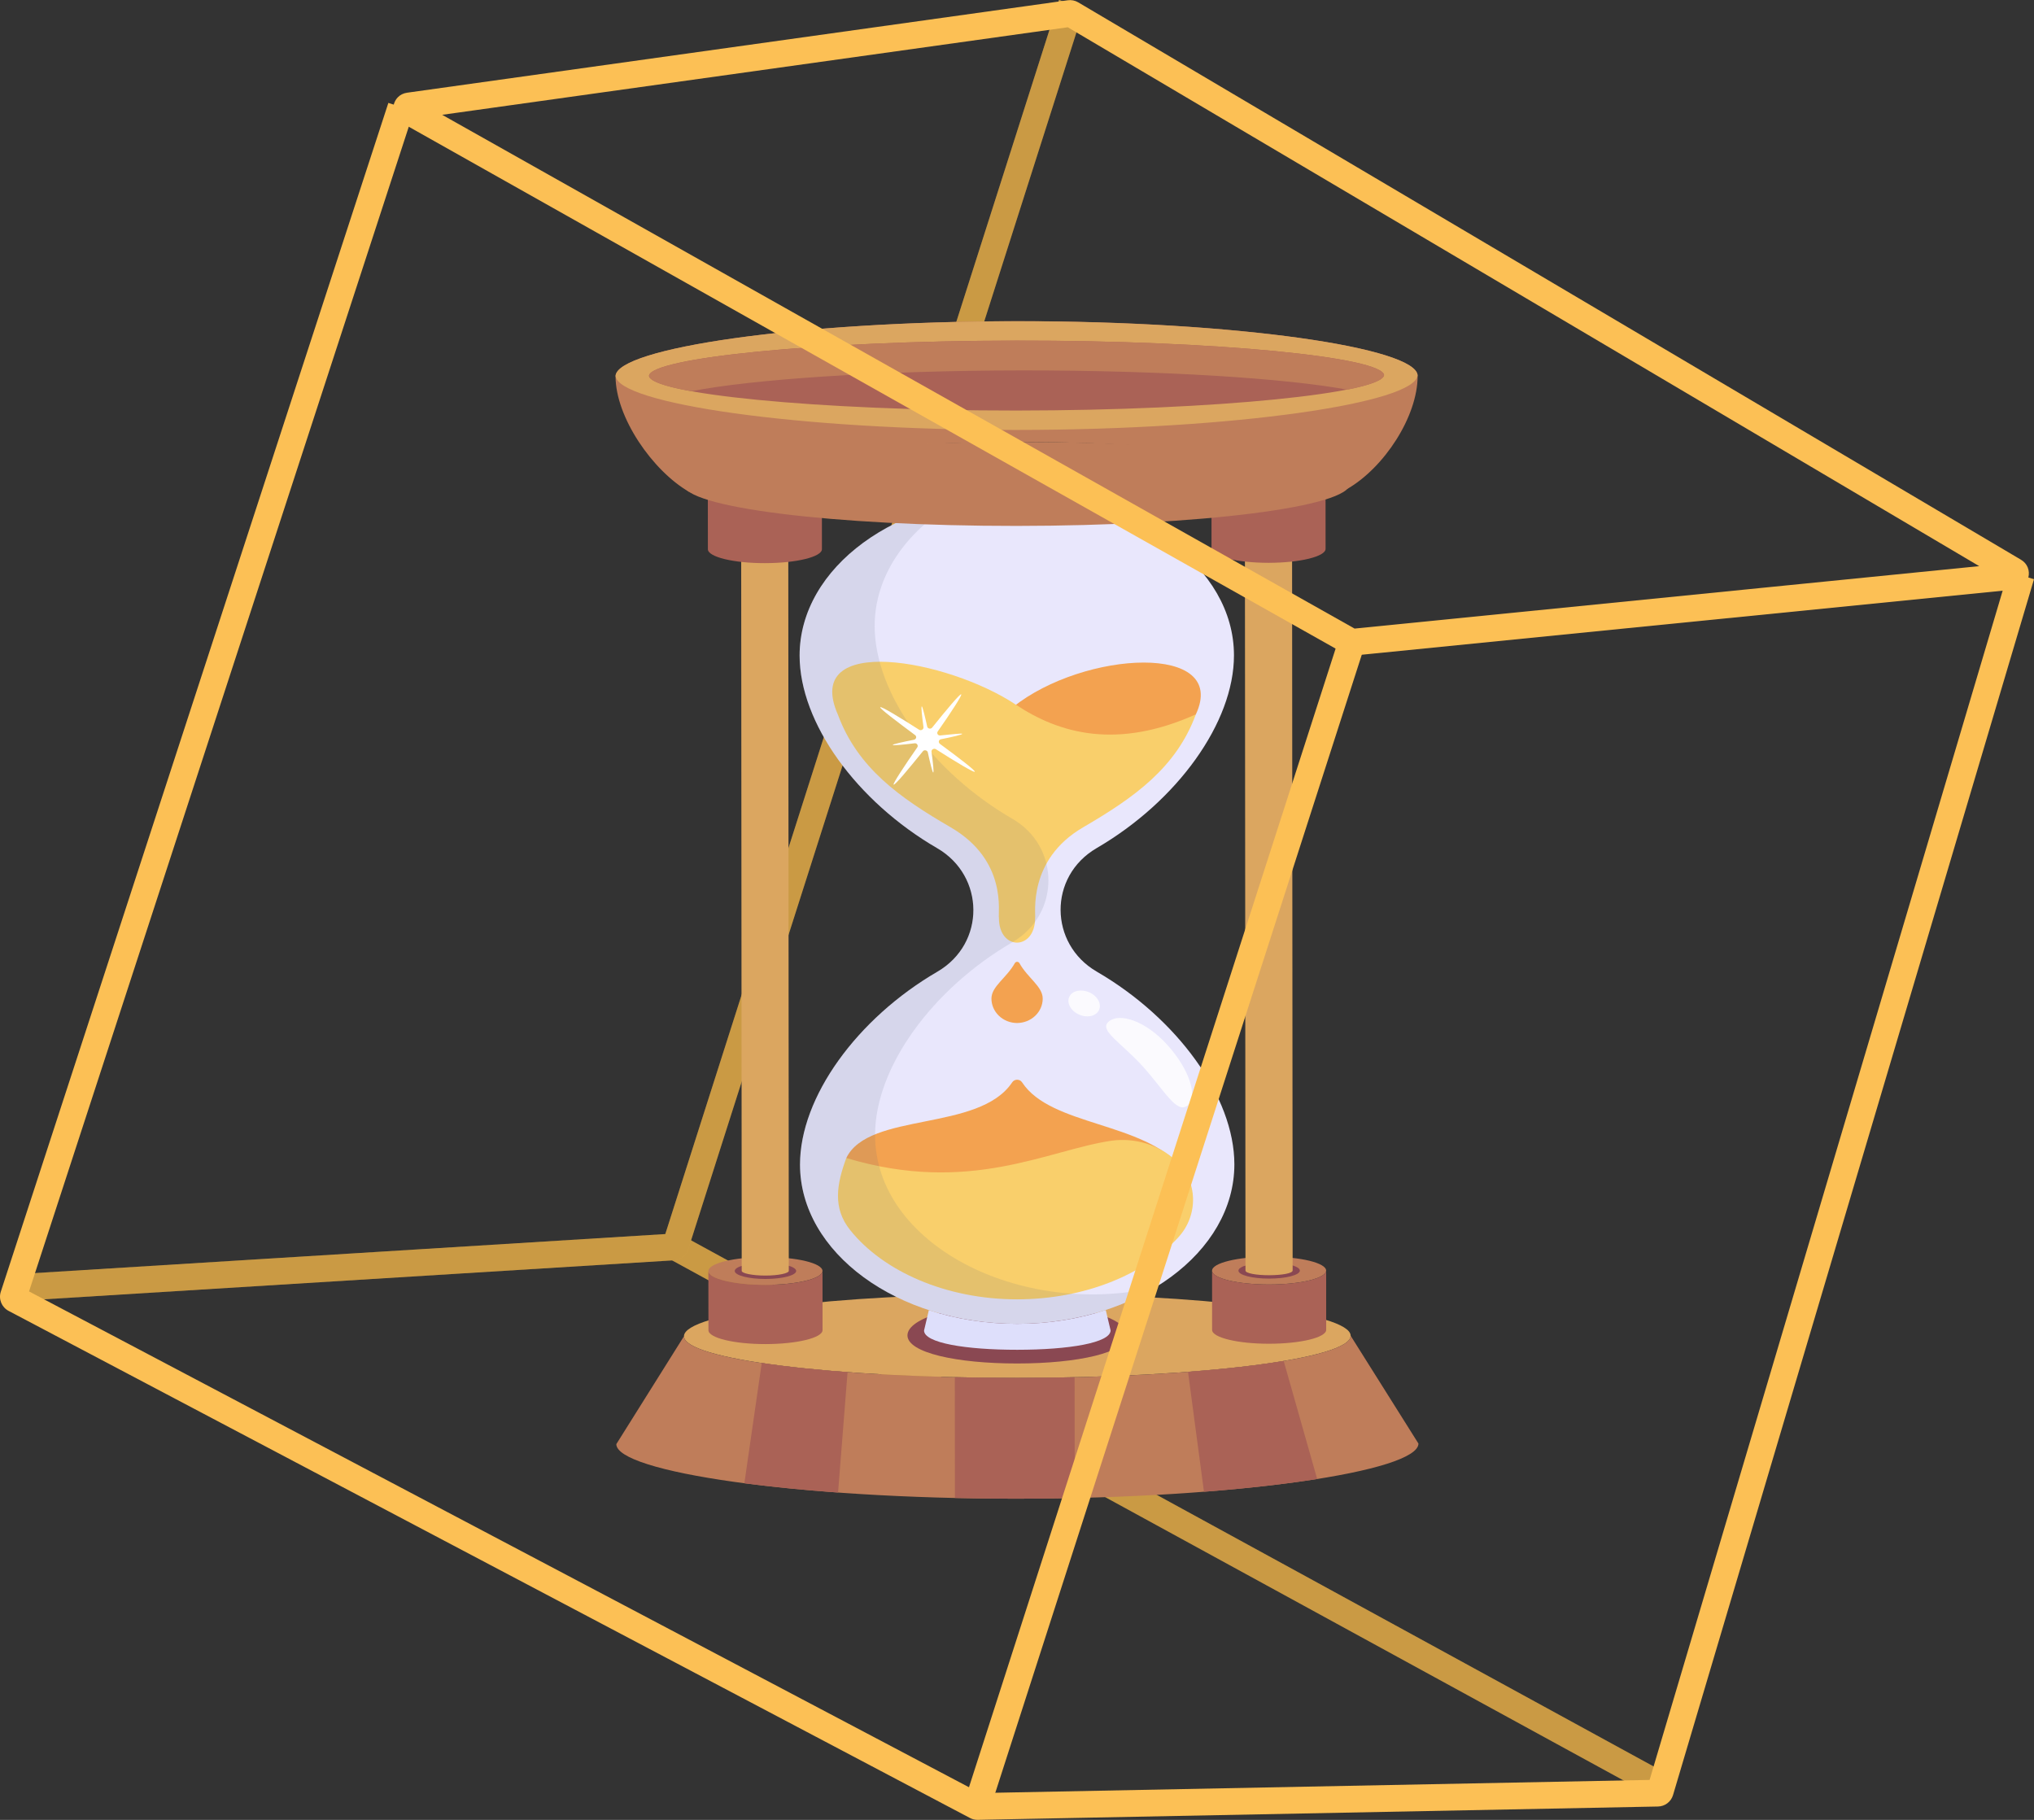 <svg width="76" height="68" viewBox="0 0 76 68" fill="none" xmlns="http://www.w3.org/2000/svg">
<rect x="0" y="0" width="76" height="68" fill="#333333" stroke="none"/>
<path fill-rule="evenodd" clip-rule="evenodd" d="M61.53 67L24.991 47.028L25.46 46.149L62 66.121L61.53 67Z" fill="#FCC055"/>
<path fill-rule="evenodd" clip-rule="evenodd" d="M61.53 67L24.991 47.028L25.46 46.149L62 66.121L61.53 67Z" fill="black" fill-opacity="0.2"/>
<path fill-rule="evenodd" clip-rule="evenodd" d="M24.859 46.111L39.569 0L40.509 0.307L25.716 46.677C25.641 46.912 25.432 47.076 25.188 47.091L1.06 48.585L1 47.588L24.859 46.111Z" fill="#FCC055"/>
<path fill-rule="evenodd" clip-rule="evenodd" d="M24.859 46.111L39.569 0L40.509 0.307L25.716 46.677C25.641 46.912 25.432 47.076 25.188 47.091L1.06 48.585L1 47.588L24.859 46.111Z" fill="black" fill-opacity="0.2"/>
<g clip-path="url(#clip0_146_1929)">
<path d="M25.556 49.93C25.558 50.79 31.137 51.49 38.013 51.485C44.889 51.481 50.467 50.772 50.467 49.911C50.467 49.044 44.886 48.343 38.01 48.348C31.136 48.353 25.556 49.061 25.556 49.93Z" fill="#DBA660"/>
<path d="M33.907 49.898C33.909 50.545 35.745 50.948 38.01 50.947C40.274 50.946 42.111 50.54 42.112 49.892C42.11 49.239 40.273 48.71 38.008 48.711C35.744 48.712 33.907 49.243 33.907 49.898Z" fill="#8A4852"/>
<path d="M29.892 43.515C29.894 46.807 33.529 49.468 38.011 49.465C42.493 49.461 46.124 46.795 46.122 43.503C46.12 40.986 43.989 38.053 40.98 36.305C39.197 35.272 39.162 32.747 40.976 31.69C43.983 29.938 46.109 27.002 46.107 24.485C46.105 21.192 42.471 18.531 37.989 18.534C33.505 18.538 29.876 21.204 29.877 24.496C29.879 27.014 32.01 29.948 35.02 31.694C36.803 32.729 36.837 35.254 35.023 36.309C32.016 38.061 29.891 40.997 29.892 43.515Z" fill="#E9E7FC"/>
<path d="M44.683 26.692C45.934 24.018 40.505 24.295 37.844 26.424C36.369 27.605 34.147 27.974 31.307 26.701C36.44 29.611 41.208 30.949 44.683 26.692Z" fill="#F3A250"/>
<path d="M44.683 26.692C43.947 28.686 42.387 29.797 40.474 30.911C38.378 32.131 38.712 34.161 38.677 34.302C38.677 35.528 37.324 35.528 37.325 34.303C37.278 34.116 37.661 32.156 35.522 30.913C33.608 29.802 32.046 28.694 31.307 26.701C29.96 23.643 35.417 24.637 37.962 26.333C39.587 27.415 41.743 28.014 44.683 26.692Z" fill="#F9CF6B"/>
<path d="M34.527 49.715C34.528 50.181 36.088 50.436 38.013 50.435C39.936 50.434 41.497 50.177 41.497 49.709L41.316 48.948C40.308 49.281 39.188 49.465 38.011 49.465C36.834 49.465 35.716 49.285 34.706 48.953L34.527 49.715Z" fill="#DEDFFB"/>
<path d="M37.045 37.312C37.045 37.553 37.146 37.785 37.325 37.956C37.504 38.127 37.747 38.224 38.001 38.225C38.255 38.224 38.498 38.129 38.678 37.958C38.858 37.788 38.96 37.557 38.961 37.316C38.961 36.858 38.401 36.545 38.093 35.992C38.085 35.976 38.072 35.962 38.057 35.953C38.041 35.944 38.023 35.939 38.005 35.938C37.987 35.938 37.969 35.943 37.953 35.953C37.938 35.962 37.925 35.975 37.917 35.991C37.607 36.545 37.045 36.855 37.045 37.312ZM37.82 40.442C37.839 40.412 37.866 40.387 37.899 40.37C37.931 40.353 37.968 40.344 38.005 40.344C38.042 40.344 38.078 40.353 38.111 40.37C38.143 40.387 38.17 40.412 38.19 40.442C39.266 42.086 42.732 41.907 44.171 43.643L44.172 45.185C39.364 45.685 33.596 45.632 31.622 43.269C32.461 41.534 36.581 42.301 37.82 40.442Z" fill="#F3A250"/>
<path d="M41.524 42.624C39.145 42.974 36.231 44.653 31.622 43.269C31.262 44.247 31.104 45.139 31.767 45.963C32.997 47.499 35.342 48.552 38.009 48.55C40.528 48.548 42.754 47.622 44.029 46.232C44.789 45.401 44.764 44.124 43.931 43.36C43.616 43.07 43.235 42.853 42.818 42.725C42.4 42.598 41.958 42.563 41.524 42.624Z" fill="#F9CF6B"/>
<path d="M26.47 47.493C26.47 47.778 27.425 48.009 28.602 48.009C29.778 48.009 30.732 47.775 30.732 47.49C30.733 47.202 29.778 46.969 28.601 46.971C27.424 46.971 26.469 47.205 26.47 47.493Z" fill="#BF7D5A"/>
<path d="M27.453 47.491C27.454 47.655 27.968 47.789 28.601 47.789C29.235 47.789 29.749 47.654 29.749 47.49C29.748 47.325 29.234 47.19 28.601 47.191C27.968 47.191 27.452 47.325 27.453 47.491Z" fill="#8A4852"/>
<path d="M30.733 47.49C30.733 47.775 29.778 48.009 28.602 48.009C27.425 48.009 26.47 47.778 26.468 47.493L26.471 49.705C26.471 49.99 27.426 50.223 28.604 50.222C29.78 50.221 30.734 49.987 30.734 49.702L30.733 47.49Z" fill="#AA6256"/>
<path d="M53 53.939C53.001 54.973 46.289 55.992 38.017 55.999C29.744 56.004 23.031 54.994 23.029 53.96L25.556 49.93C25.558 50.79 31.137 51.49 38.013 51.485C44.889 51.481 50.467 50.772 50.467 49.911L53 53.939Z" fill="#BF7D5A"/>
<path d="M44.39 51.259C45.781 51.153 46.995 51.015 47.965 50.853L49.216 55.264C48.02 55.452 46.593 55.616 44.986 55.74L44.39 51.259ZM35.677 51.459C37.169 51.494 38.661 51.495 40.153 51.461L40.156 55.975C38.664 56.009 37.172 56.008 35.68 55.972L35.677 51.459ZM31.314 55.769C30.027 55.676 28.855 55.559 27.813 55.423L28.462 50.929C29.363 51.064 30.455 51.179 31.669 51.271L31.314 55.769Z" fill="#AA6256"/>
<path d="M27.694 20.232L27.714 47.489C27.715 47.576 28.111 47.663 28.602 47.662C29.091 47.662 29.473 47.575 29.473 47.488L29.454 20.231C29.454 20.334 29.072 20.421 28.583 20.42C28.093 20.422 27.695 20.334 27.694 20.233L27.694 20.232Z" fill="#DBA660"/>
<path d="M26.448 18.31L26.45 20.522C26.45 20.809 27.403 21.044 28.579 21.042C29.759 21.041 30.711 20.807 30.711 20.52L30.71 18.306C30.71 18.02 29.756 17.789 28.576 17.791C27.4 17.79 26.449 18.023 26.448 18.311L26.448 18.31Z" fill="#AA6256"/>
<path d="M49.551 47.477C49.551 47.761 48.597 47.995 47.419 47.996C46.243 47.997 45.288 47.764 45.288 47.48C45.287 47.192 46.242 46.958 47.419 46.958C48.595 46.956 49.55 47.189 49.551 47.477Z" fill="#BF7D5A"/>
<path d="M46.274 47.479C46.274 47.641 46.788 47.777 47.421 47.775C48.054 47.776 48.569 47.642 48.569 47.476C48.568 47.311 48.054 47.178 47.421 47.177C46.787 47.179 46.273 47.313 46.274 47.479Z" fill="#8A4852"/>
<path d="M45.289 47.48C45.289 47.764 46.242 47.996 47.42 47.995C48.597 47.995 49.552 47.761 49.552 47.476L49.553 49.69C49.553 49.975 48.599 50.209 47.421 50.209C46.245 50.211 45.29 49.978 45.29 49.693L45.289 47.48Z" fill="#AA6256"/>
<path d="M46.516 20.219L46.537 47.475C46.537 47.577 46.941 47.649 47.418 47.649C47.914 47.648 48.299 47.575 48.299 47.474L48.278 20.218C48.278 20.321 47.893 20.407 47.397 20.407C46.92 20.408 46.516 20.321 46.516 20.219Z" fill="#DBA660"/>
<path d="M49.529 18.294L49.53 20.507C49.53 20.794 48.579 21.028 47.401 21.03C46.221 21.029 45.269 20.796 45.268 20.509L45.268 18.297C45.266 18.01 46.219 17.777 47.399 17.778C48.576 17.776 49.528 18.007 49.529 18.294Z" fill="#AA6256"/>
<path d="M25.749 18.379C24.382 17.59 23 15.594 23 14.06C22.999 13.026 29.711 12.007 37.983 12C46.256 11.993 52.969 13.005 52.97 14.039C52.972 15.574 51.712 17.476 50.346 18.266C50.345 17.408 44.863 16.509 37.987 16.514C31.111 16.518 25.748 17.52 25.749 18.379Z" fill="#BF7D5A"/>
<path d="M52.968 14.022C52.892 15.052 46.211 16.06 37.987 16.065C29.763 16.07 23.079 15.073 23 14.043C23.076 13.012 29.76 12.008 37.983 12.003C46.205 11.997 52.89 12.991 52.968 14.022Z" fill="#DBA660"/>
<path d="M51.715 14.014C51.645 14.678 45.526 15.335 37.987 15.34C30.448 15.345 24.319 14.705 24.248 14.042C24.319 13.38 30.444 12.733 37.985 12.727C45.526 12.721 51.644 13.351 51.716 14.016L51.715 14.014Z" fill="#AA6256"/>
<path d="M24.252 14.044C24.271 14.24 24.844 14.451 25.836 14.618C28.05 14.181 32.77 13.844 38.221 13.84C43.471 13.839 48.043 14.135 50.349 14.561C51.196 14.387 51.692 14.204 51.716 14.016C51.659 13.356 45.521 12.715 37.982 12.726C30.442 12.737 24.32 13.377 24.252 14.044Z" fill="#BF7D5A"/>
<path opacity="0.13" d="M29.891 43.513C29.894 46.807 33.529 49.468 38.011 49.465C39.97 49.464 41.768 48.957 43.168 48.105C38.107 49.248 32.699 46.498 32.697 42.412C32.694 39.893 34.821 36.959 37.828 35.207C39.614 34.166 39.634 31.638 37.824 30.593C34.814 28.846 32.683 25.912 32.682 23.392C32.68 21.54 33.83 19.883 35.638 18.791C32.303 19.528 29.875 21.803 29.877 24.496C29.88 27.013 32.01 29.948 35.018 31.695C36.802 32.724 36.839 35.252 35.022 36.31C32.016 38.062 29.889 40.997 29.891 43.513Z" fill="#55697C"/>
<path d="M50.444 18.069C50.443 17.21 44.863 16.509 37.987 16.514C31.111 16.518 25.533 17.227 25.533 18.088C25.534 18.955 31.114 19.655 37.99 19.651C44.866 19.646 50.444 18.938 50.444 18.069Z" fill="#BF7D5A"/>
<path opacity="0.8" d="M42.703 39.85C43.523 40.76 43.967 41.634 44.373 41.306C44.772 40.98 44.442 39.958 43.622 39.048C42.801 38.137 41.835 37.837 41.436 38.163C41.031 38.493 41.88 38.939 42.703 39.85ZM39.963 37.227C39.842 37.453 39.992 37.752 40.294 37.899C40.595 38.044 40.933 37.983 41.056 37.757C41.174 37.535 41.028 37.237 40.727 37.091C40.427 36.945 40.082 37.005 39.963 37.227Z" fill="white"/>
<path d="M34.343 27.267C33.61 26.799 32.925 26.382 32.889 26.426C32.862 26.469 33.496 26.949 34.194 27.468C34.21 27.48 34.221 27.495 34.227 27.513C34.234 27.531 34.235 27.549 34.23 27.568C34.225 27.586 34.215 27.602 34.201 27.615C34.187 27.628 34.17 27.637 34.15 27.641C33.711 27.727 33.354 27.81 33.356 27.834C33.36 27.864 33.732 27.827 34.178 27.773C34.259 27.762 34.323 27.858 34.273 27.927C33.782 28.632 33.352 29.29 33.389 29.317C33.436 29.352 33.94 28.742 34.486 28.069C34.536 28.007 34.648 28.033 34.667 28.111C34.756 28.522 34.845 28.87 34.869 28.866C34.901 28.862 34.863 28.516 34.805 28.085C34.795 28.009 34.896 27.947 34.969 27.994C35.701 28.462 36.394 28.878 36.423 28.836C36.45 28.792 35.814 28.305 35.117 27.793C35.053 27.737 35.072 27.639 35.161 27.621C35.601 27.534 35.958 27.45 35.955 27.42C35.952 27.396 35.579 27.434 35.133 27.48C35.114 27.483 35.094 27.48 35.077 27.472C35.06 27.464 35.045 27.451 35.035 27.436C35.025 27.42 35.02 27.402 35.021 27.384C35.021 27.365 35.027 27.348 35.038 27.332C35.53 26.628 35.96 25.971 35.915 25.944C35.876 25.909 35.363 26.521 34.826 27.191C34.814 27.205 34.797 27.215 34.779 27.221C34.761 27.227 34.741 27.227 34.722 27.223C34.703 27.219 34.686 27.209 34.672 27.197C34.659 27.183 34.649 27.167 34.645 27.149C34.555 26.739 34.467 26.392 34.443 26.394C34.41 26.399 34.449 26.744 34.506 27.168C34.517 27.253 34.416 27.313 34.343 27.267Z" fill="white"/>
</g>
<path fill-rule="evenodd" clip-rule="evenodd" d="M0.03 48.265L14.511 3.845L15.463 4.155L1.085 48.254L36.618 66.998L61.637 66.507L75.041 21.358L76 21.642L62.513 67.072C62.439 67.323 62.211 67.496 61.95 67.501L36.535 67.999C36.433 68.001 36.333 67.978 36.243 67.93L0.32 48.981C0.062 48.845 -0.061 48.543 0.03 48.265Z" fill="#FCC055"/>
<path fill-rule="evenodd" clip-rule="evenodd" d="M39.897 0.01C40.032 -0.009 40.169 0.018 40.286 0.087L75.513 20.914C76.012 21.209 75.844 21.97 75.267 22.028L50.588 24.494C50.465 24.507 50.341 24.481 50.233 24.42L14.999 4.581C14.499 4.299 14.642 3.543 15.211 3.464L39.897 0.01ZM39.897 1.019L16.522 4.29L50.614 23.487L73.953 21.154L39.897 1.019Z" fill="#FCC055"/>
<path fill-rule="evenodd" clip-rule="evenodd" d="M36.023 67.347L50.03 23.847L50.983 24.153L36.975 67.653L36.023 67.347Z" fill="#FCC055"/>
<defs>
<clipPath id="clip0_146_1929">
<rect width="44" height="44" fill="white" transform="translate(16 12)"/>
</clipPath>
</defs>
</svg>
